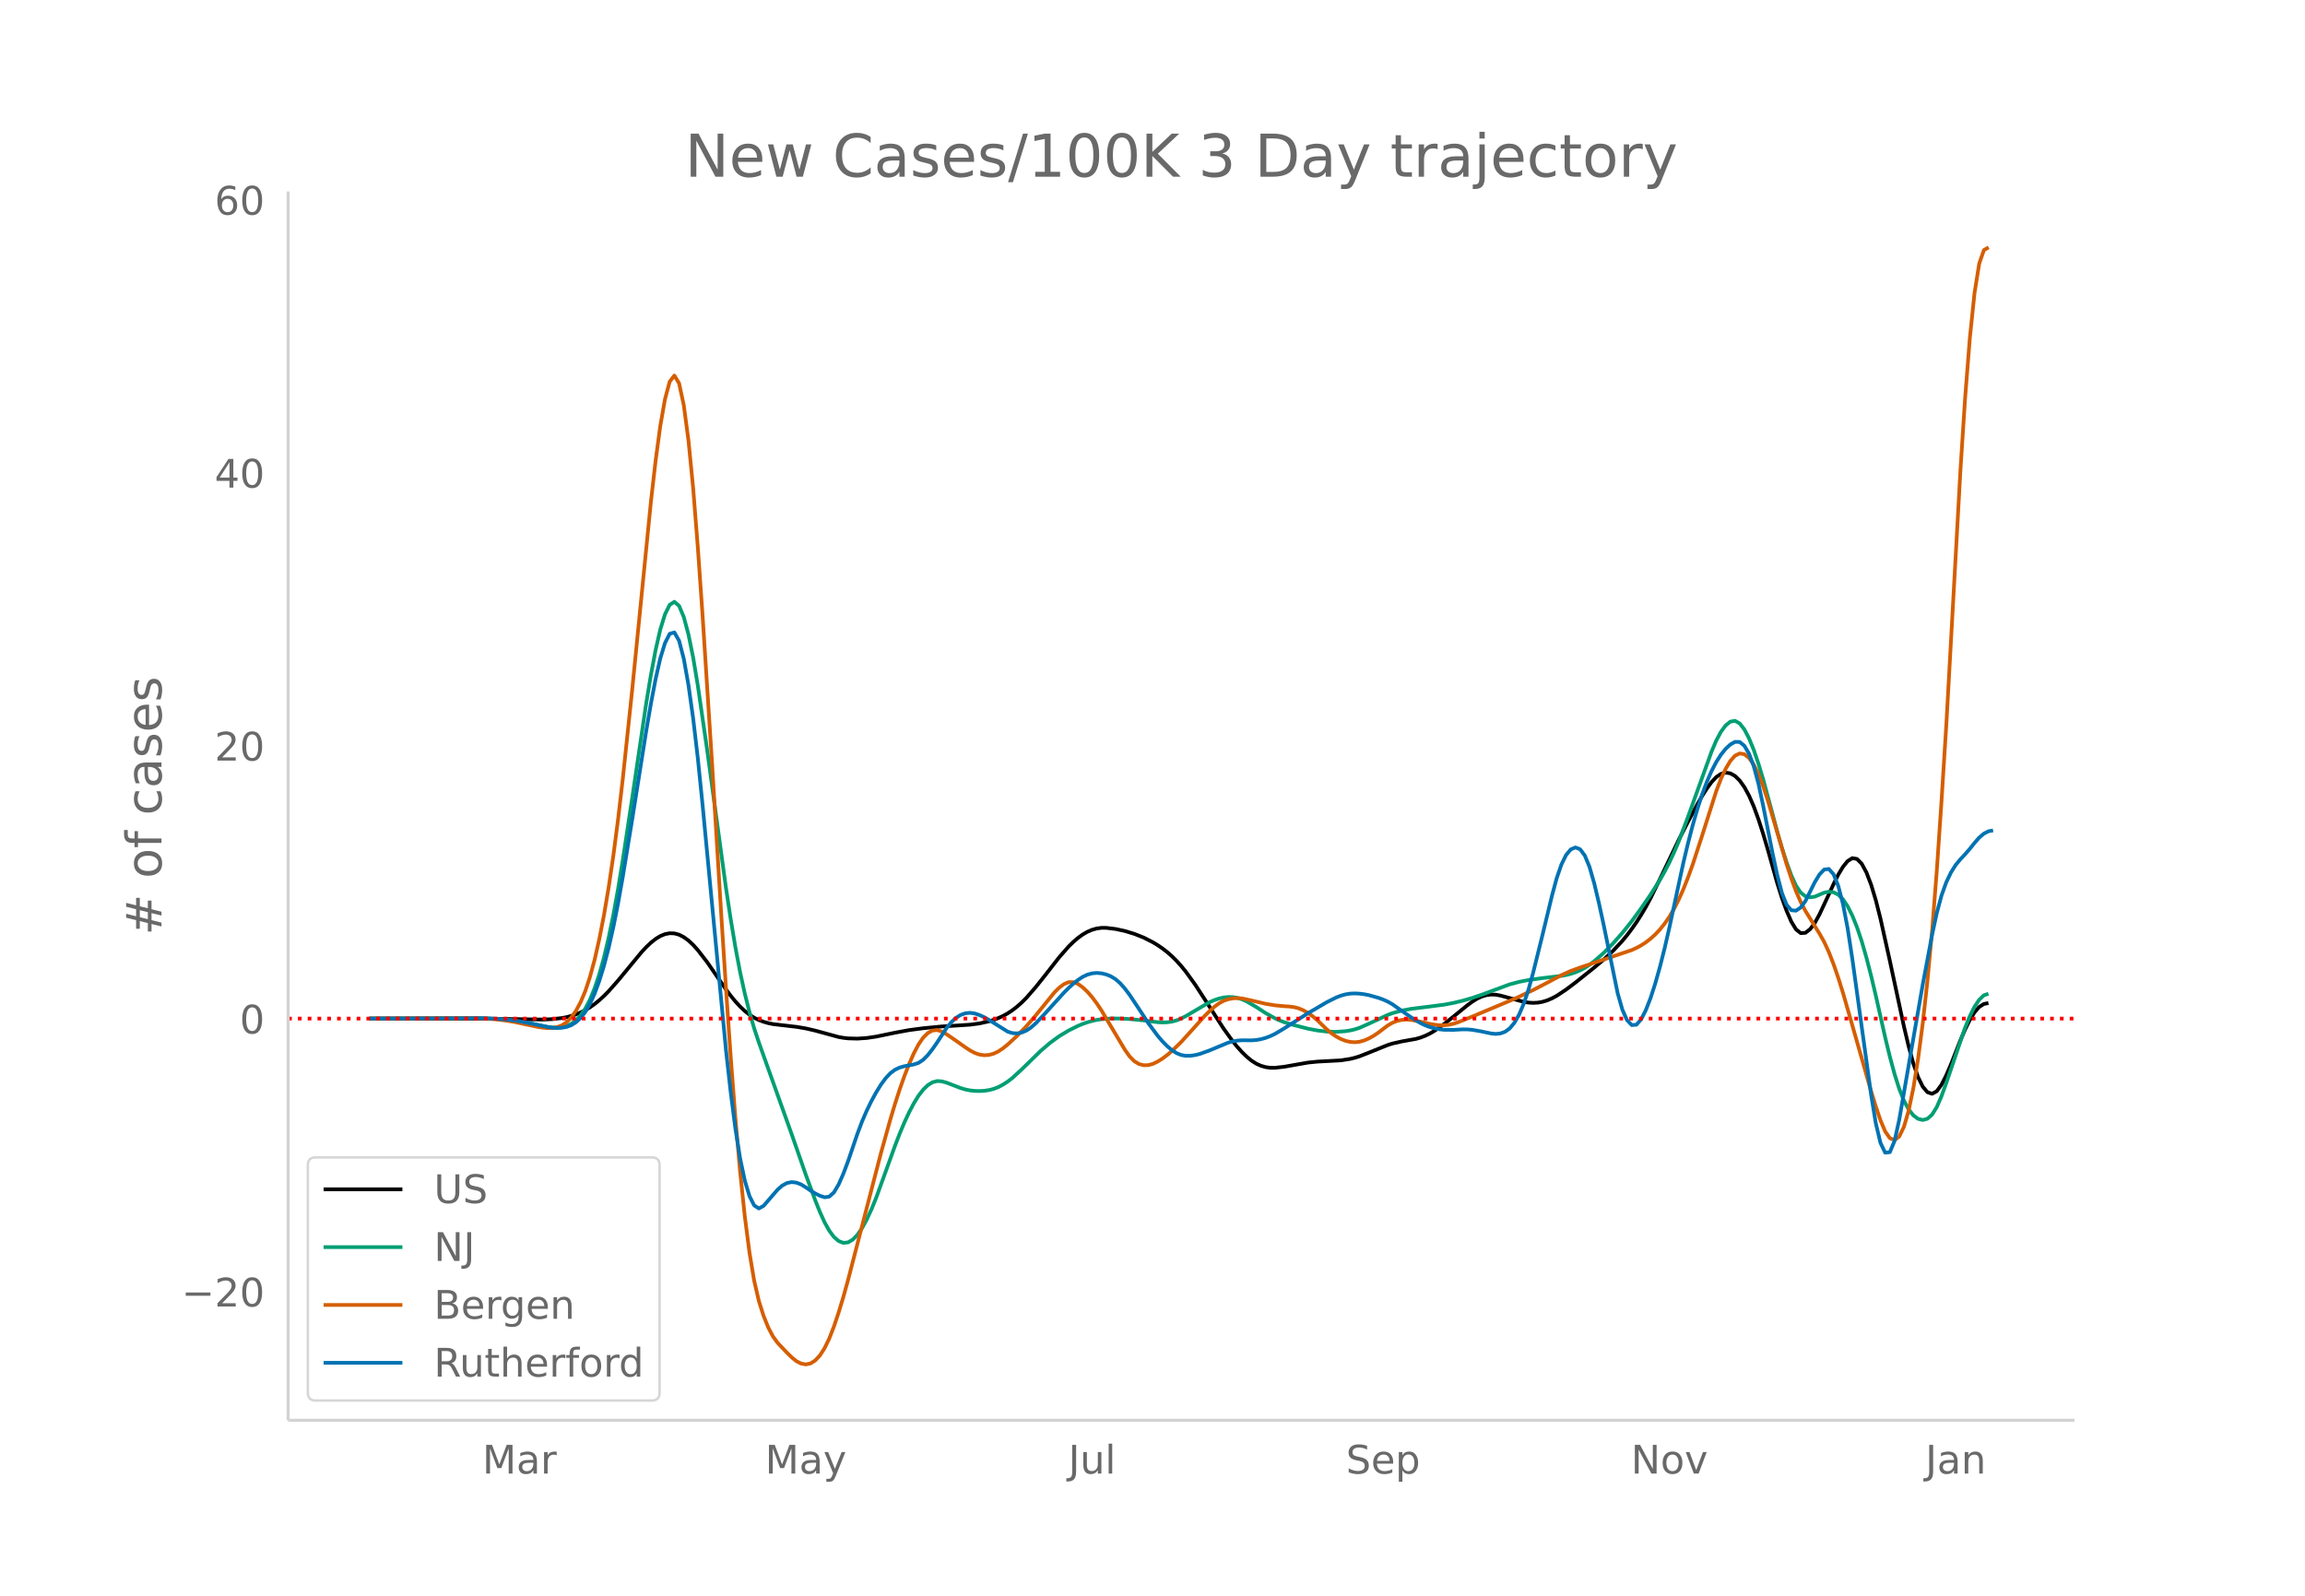 <svg height="864" viewBox="0 0 936 648" width="1248" xmlns="http://www.w3.org/2000/svg" xmlns:xlink="http://www.w3.org/1999/xlink"><defs><style>*{stroke-linecap:butt;stroke-linejoin:round}</style></defs><g id="figure_1"><path d="M0 648h936V0H0z" fill="#fff" id="patch_1"/><g id="axes_1"><path d="M117 576.72h725.4V77.76H117z" fill="none" id="patch_2"/><path clip-path="url(#p53d13ab890)" d="M149.973 413.604l51.46.102 19.06.302 3.811-.173 3.812-.434 1.906-.359 1.906-.492 1.906-.63 1.906-.775 1.906-.947 1.906-1.144 1.906-1.347 1.906-1.546 1.906-1.74 1.906-1.929 3.811-4.316 9.53-11.552 1.906-2.048 1.906-1.794 1.906-1.51 1.906-1.172 1.906-.776 1.906-.366 1.906.067 1.906.525 1.906.977 1.906 1.393 1.905 1.77 1.906 2.12 3.812 4.933 3.812 5.535 3.812 5.529 1.906 2.533 1.906 2.323 1.906 2.065 1.906 1.797 1.906 1.516 1.906 1.22 1.906.936 1.906.711 1.905.548 1.906.395 3.812.45 5.718.662 3.812.647 3.812.88 9.53 2.6 1.905.337 1.906.22 3.812.105 3.812-.265 3.812-.561 7.624-1.576 5.718-1.056 5.717-.754 7.624-.727 5.718-.351 5.718-.374 3.812-.508 3.812-.843 1.905-.58 1.906-.72 1.906-.872 1.906-1.05 1.906-1.258 1.906-1.472 1.906-1.688 1.906-1.907 3.812-4.377 3.812-4.78 5.718-7.337 3.811-4.337 1.906-1.868 1.906-1.64 1.906-1.382 1.906-1.1 1.906-.814 1.906-.533 1.906-.257 1.906.001 3.812.464 3.812.822 3.812 1.16 3.811 1.51 3.812 1.939 1.906 1.159 1.906 1.31 1.906 1.472 1.906 1.665 1.906 1.891 1.906 2.123 1.906 2.35 3.812 5.28 3.812 5.868 7.623 11.832 3.812 5.29 1.906 2.331 1.906 2.096 1.906 1.85 1.906 1.554 1.906 1.206 1.906.854 1.906.54 1.906.259 1.906.002 3.812-.44 9.53-1.678 3.811-.384 9.53-.51 3.812-.596 1.906-.464 1.906-.594 3.812-1.498 7.623-3.08 1.906-.597 3.812-.864 5.718-1.019 1.906-.547 1.906-.737 1.906-.926 1.906-1.115 3.812-2.707 3.811-3.022 5.718-4.656 1.906-1.396 1.906-1.193 1.906-.892 1.906-.572 1.906-.255 1.906.06 1.906.348 9.53 2.573 1.905.292 1.906.112 1.906-.099 1.906-.344 1.906-.591 1.906-.815 1.906-1.014 3.812-2.53 3.812-2.871 7.624-6.08 3.811-3.215 3.812-3.542 3.812-4.1 1.906-2.31 1.906-2.515 1.906-2.73 1.906-2.974 1.906-3.25 1.906-3.532 3.812-7.745 7.623-15.913 3.812-7.457 3.812-7.117 1.906-3.305 1.906-2.987 1.906-2.611 1.906-2.047 1.906-1.296 1.906-.508 1.906.282 1.906 1.073 1.906 1.87 1.906 2.671 1.905 3.507 1.906 4.373 1.906 5.215 1.906 5.906 1.906 6.445 3.812 13.55 1.906 6.026 1.906 5.236 1.906 4.373 1.906 3.132 1.906 1.513 1.906-.123 1.906-1.475 1.906-2.54 1.906-3.47 3.811-8.163 1.906-4.154 1.906-3.823 1.906-3.159 1.906-2.354 1.906-1.188 1.906.34 1.906 1.944 1.906 3.52 1.906 4.975 1.906 6.308 1.906 7.535 3.812 17.147 5.717 26.64 1.906 8.019 1.906 6.982 1.906 5.479 1.906 3.883 1.906 2.278 1.906.634 1.906-1.049 1.906-2.644 1.906-3.762 1.906-4.402 3.812-9.72 1.906-4.43 1.906-3.867 1.906-3.126 1.905-2.204 1.906-1.246 1.906-.384h0" fill="none" stroke="#000" stroke-linecap="round" stroke-width="1.5" id="line2d_1"/><path clip-path="url(#p53d13ab890)" d="M149.973 413.613l30.495-.099 13.341-.054 5.718.143 5.718.41 3.812.467 3.812.642 9.53 1.881 1.905.225 1.906.072 1.906-.12 1.906-.458 1.906-.938 1.906-1.448 1.906-1.996 1.906-2.73 1.906-3.65 1.906-4.628 1.906-5.7 1.906-6.868 1.906-8.058 1.906-9.266 1.905-10.489 1.906-11.635 3.812-25.1 5.718-38.704 1.906-11.466 1.906-10.113 1.906-8.344 1.906-6.157 1.906-3.833 1.906-1.231 1.906 1.647 1.906 4.522 1.906 7.1 1.905 9.383 1.906 11.463 3.812 26.288 7.624 55.93 1.906 12.546 1.906 11.423 1.906 10.07 1.906 8.712 1.906 7.55 1.906 6.583 1.906 5.738 13.341 37.297 5.718 16.403 3.812 10.33 1.906 4.768 1.906 4.22 1.906 3.415 1.906 2.55 1.906 1.656 1.905.733 1.906-.196 1.906-1.111 1.906-1.962 1.906-2.746 1.906-3.495 1.906-4.14 1.906-4.678 3.812-10.508 3.812-10.537 1.906-4.948 1.906-4.537 1.906-4.098 1.906-3.64 1.905-3.104 1.906-2.484 1.906-1.844 1.906-1.184 1.906-.502 1.906.135 1.906.532 3.812 1.458 1.906.73 1.906.568 1.906.381 1.906.21 1.906.05 1.906-.106 1.906-.271 1.905-.48 1.906-.733 1.906-.991 1.906-1.236 1.906-1.465 3.812-3.492 7.624-7.45 3.812-3.267 3.812-2.794 3.811-2.288 3.812-1.888 1.906-.79 1.906-.668 1.906-.545 1.906-.423 1.906-.301 3.812-.278 3.812.003 3.812.22 5.717.562 5.718.727 1.906.088 1.906-.062 1.906-.26 1.906-.507 1.906-.762 1.906-.998 9.53-5.589 1.906-.838 1.906-.656 1.905-.439 1.906-.21 1.906.045 1.906.323 1.906.607 1.906.875 3.812 2.231 3.812 2.47 3.812 2.122 1.906.869 1.906.73 3.812 1.13 5.717 1.46 3.812.728 3.812.452 3.812.112 3.812-.276 1.906-.3 1.906-.444 1.906-.624 3.812-1.682 7.623-3.546 1.906-.712 3.812-1.058 3.812-.704 7.624-.947 5.718-.749 3.811-.706 3.812-.915 3.812-1.105 3.812-1.296 11.436-4.225 3.812-1.014 3.811-.751 5.718-.78 7.624-.901 1.906-.336 1.906-.475 1.906-.629 1.906-.81 1.906-1.017 1.906-1.23 1.906-1.436 3.811-3.356 3.812-3.872 3.812-4.296 3.812-4.754 3.812-5.226 3.812-5.538 3.812-5.97 1.906-3.372 1.906-3.693 1.905-4.068 1.906-4.492 3.812-10.075 9.53-26.404 1.906-4.487 1.906-3.567 1.906-2.575 1.906-1.548 1.906-.335 1.906 1.06 1.906 2.454 1.905 3.658 1.906 4.67 1.906 5.603 1.906 6.33 3.812 14.082 1.906 7.146 1.906 6.59 1.906 5.939 1.906 5.224 1.906 4.185 1.906 2.824 1.906 1.465 1.906.436 1.906-.261 3.812-1.626 1.905-.375 1.906.213 1.906.967 1.906 1.886 1.906 2.837 1.906 3.789 1.906 4.74 1.906 5.69 1.906 6.612 1.906 7.393 1.906 8.035 3.812 17.001 1.906 7.836 1.906 7.046 1.906 6.03 1.905 4.784 1.906 3.524 1.906 2.403 1.906 1.425 1.906.474 1.906-.515 1.906-1.697 1.906-3.073 1.906-4.393 1.906-5.245 7.624-22.442 1.906-4.648 1.906-3.861 1.905-2.88 1.906-1.86 1.906-.673h0" fill="none" stroke="#009e73" stroke-linecap="round" stroke-width="1.5" id="line2d_2"/><path clip-path="url(#p53d13ab890)" d="M149.973 413.612l28.589-.111 13.341-.036 5.718.188 3.812.284 3.812.452 3.812.63 5.718 1.215 3.811.806 1.906.28 1.906.157 1.906-.05 1.906-.342 1.906-.686 1.906-1.219 1.906-1.94 1.906-2.702 1.906-3.503 1.906-4.518 1.906-5.745 1.906-7.03 1.906-8.382 1.906-9.808 1.906-11.276 1.906-12.893 1.905-14.658 1.906-16.366 3.812-36.087 7.624-76.568 1.906-16.63 1.906-14.17 1.906-10.825 1.906-7.116 1.906-2.458 1.906 3.145 1.906 8.875 1.906 14.3 1.905 19.415 1.906 24.163 1.906 27.368 3.812 59.417 3.812 62.684 1.906 29.61 1.906 27.607 1.906 24.946 1.906 21.63 1.906 18.19 1.906 14.784 1.906 11.415 1.906 8.242 1.906 6.013 1.905 4.729 1.906 3.633 1.906 2.627 3.812 4.011 1.906 1.869 1.906 1.545 1.906.976 1.906.341 1.906-.383 1.906-1.195 1.906-2.038 1.906-2.95 1.906-3.934 1.906-4.895 1.906-5.678 1.905-6.286 1.906-6.857 13.342-51.486 3.812-13.668 1.906-6.338 1.906-5.914 1.906-5.405 1.906-4.881 1.906-4.328 1.905-3.627 1.906-2.78 1.906-1.905 1.906-1.039 1.906-.183 1.906.608 1.906 1.09 3.812 2.614 3.812 2.712 1.906 1.245 1.906 1.022 1.906.662 1.906.275 1.906-.113 1.905-.503 1.906-.896 1.906-1.268 1.906-1.532 3.812-3.5 3.812-3.97 3.812-4.365 3.812-4.706 3.812-4.694 1.906-1.882 1.906-1.428 1.905-.809 1.906-.028 1.906.75 1.906 1.36 1.906 1.795 1.906 2.19 1.906 2.543 1.906 2.859 3.812 6.405 5.718 9.59 1.906 2.687 1.906 1.94 1.906 1.155 1.905.49 1.906-.048 1.906-.541 1.906-.922 1.906-1.19 1.906-1.427 1.906-1.624 3.812-3.706 3.812-4.2 5.718-6.353 1.906-1.904 1.906-1.716 1.906-1.434 1.905-1.058 1.906-.676 1.906-.357 1.906-.103 1.906.139 3.812.832 5.718 1.347 3.812.619 3.812.356 1.906.118 1.906.234 1.905.496 1.906.787 1.906 1.072 1.906 1.349 1.906 1.626 3.812 3.7 1.906 1.6 1.906 1.306 1.906 1.018 1.906.735 1.906.448 1.906.137 1.906-.2 1.906-.53 1.906-.82 1.905-1.06 1.906-1.292 3.812-2.889 1.906-1.107 1.906-.755 1.906-.432 1.906-.134 1.906.139 3.812.732 3.812.904 1.906.329 1.906.195 1.906.021 1.905-.191 1.906-.412 1.906-.615 5.718-2.29 17.154-7.21 7.623-3.59 5.718-2.984 5.718-3.025 3.812-1.733 3.812-1.39 20.965-7.096 1.906-.863 1.906-1.024 1.906-1.244 1.906-1.475 1.906-1.717 1.906-2.017 1.906-2.373 1.906-2.757 1.905-3.216 1.906-3.752 1.906-4.297 1.906-4.802 1.906-5.272 3.812-11.69 5.718-18.026 1.906-4.97 1.906-4.095 1.906-3.193 1.906-2.133 1.906-.92 1.906.318 1.905 1.533 1.906 2.722 1.906 3.88 1.906 4.891 1.906 5.762 7.624 25.908 1.906 5.765 1.906 5.172 1.906 4.376 1.906 3.603 3.812 6.18 1.906 3.039 1.906 3.404 1.905 4.13 1.906 4.898 1.906 5.541 1.906 6.058 3.812 13.252 7.624 26.76 1.906 6.16 1.906 5.646 1.906 4.503 1.906 2.727 1.906.77 1.906-1.46 1.905-3.963 1.906-6.53 1.906-9.14 1.906-11.794 1.906-14.456 1.906-17.226 1.906-20.53 1.906-24.37 1.906-28.182L790.368 294l5.718-103.114 1.906-29.427 1.906-24.152 1.906-18.327 1.905-11.954 1.906-5.472 1.906-1.115h0" fill="none" stroke="#d55e00" stroke-linecap="round" stroke-width="1.5" id="line2d_3"/><path clip-path="url(#p53d13ab890)" d="M149.973 413.614l30.495-.097 15.247-.046 5.718.197 5.718.49 3.812.544 5.718 1.112 5.717 1.223 1.906.289 1.906.106 1.906-.093 1.906-.32 1.906-.686 1.906-1.186 1.906-1.745 1.906-2.447 1.906-3.29 1.906-4.181 1.906-5.152 1.906-6.205 1.906-7.284 1.906-8.418 1.905-9.603 1.906-10.722 3.812-23.229 5.718-36.094 1.906-11.047 1.906-10.015 1.906-8.4 1.906-6.202 1.906-3.741 1.906-.552 1.906 3.366 1.906 7.316 1.906 10.707 1.905 13.538 1.906 16.257 1.906 18.76 9.53 99.811 1.906 16.994 1.906 14.79 1.906 11.967 1.906 9.057 1.906 6.324 1.906 3.768 1.906 1.246 1.906-1.052 5.717-6.602 1.906-1.662 1.906-1.028 1.906-.365 1.906.222 1.906.732 1.906 1.17 1.906 1.312 1.906 1.16 1.906.947 1.906.623 1.906-.268 1.906-1.726 1.906-3.219 1.905-4.329 1.906-5.055 3.812-11.19 1.906-5.045 1.906-4.41 1.906-3.891 1.906-3.486 1.906-3.088 1.906-2.602 1.906-2.03 1.906-1.443 1.906-.893 1.906-.539 3.812-.712 1.905-.622 1.906-1.256 1.906-1.925 1.906-2.424 1.906-2.755 3.812-5.823 1.906-2.342 1.906-1.767 1.906-1.202 1.906-.675 1.906-.187 1.906.27 1.906.624 1.906.87 1.906 1.08 7.623 4.777 1.906.61 1.906.135 1.906-.337 1.906-.804 1.906-1.263 1.906-1.69 3.812-4.023 7.624-8.412 1.905-1.911 1.906-1.734 1.906-1.53 1.906-1.253 1.906-.9 1.906-.534 1.906-.173 1.906.156 1.906.454 1.906.763 1.906 1.167 1.906 1.668 1.906 2.161 1.906 2.53 3.812 5.73 3.811 5.81 3.812 5.12 1.906 2.227 1.906 1.933 1.906 1.617 1.906 1.229 1.906.77 1.906.321 1.906-.028 1.906-.274 1.906-.486 3.812-1.367 7.623-3.182 1.906-.512 1.906-.332 1.906-.138 3.812.047 1.906-.142 1.906-.34 1.906-.533 1.906-.722 1.906-.909 3.812-2.274 9.53-6.086 7.623-4.477 3.812-1.913 1.906-.749 1.906-.532 1.906-.305 1.906-.085 1.906.097 1.906.242 1.906.376 3.811 1.072 1.906.687 1.906.851 1.906 1.08 3.812 2.682 3.812 2.652 3.812 2.327 1.906.907 1.906.709 1.906.526 1.906.361 1.906.204 3.811.039 3.812-.213 1.906.023 1.906.161 3.812.666 3.812.81 1.906.197 1.906-.194 1.906-.67 1.906-1.375 1.906-2.308 1.906-3.313 1.905-4.448 1.906-5.712 1.906-6.904 3.812-15.407 3.812-15.774 1.906-7.079 1.906-5.55 1.906-3.887 1.906-2.305 1.906-.802 1.906.739 1.906 2.546 1.906 4.623 1.906 6.625 1.905 8 1.906 8.747 5.718 27.932 1.906 6.662 1.906 4.264 1.906 1.995 1.906-.145 1.906-2.17 1.906-3.745 1.906-4.871 1.906-5.883 1.906-6.773 1.906-7.545 1.906-8.291 5.717-26.508 1.906-7.98 1.906-7.32 1.906-6.586 1.906-5.837 1.906-5.1 1.906-4.372 1.906-3.657 1.906-2.992 1.906-2.375 1.906-1.77 1.906-1.081 1.906.032 1.906 1.566 1.905 3.223 1.906 5.061 1.906 7.084 1.906 8.935 3.812 19.258 1.906 8.885 1.906 7.312 1.906 4.795 1.906 2.203 1.906.182 1.906-1.27 1.906-2.605 3.812-7.671 1.906-3.127 1.906-2.01 1.905-.25 1.906 2.15 1.906 4.69 1.906 7.286 1.906 9.937 1.906 12.378 7.624 55.168 1.906 11.619 1.906 7.987 1.906 3.988 1.906-.196 1.906-4.565 1.906-8.603 3.811-21.988 5.718-32.84 3.812-20.268 1.906-8.819 1.906-7.097 1.906-5.335 1.906-3.99 1.906-3.063 1.906-2.314 1.906-2.024 1.906-2.193 1.906-2.38 1.905-2.196 1.906-1.636 1.906-1.003 1.906-.344h0" fill="none" stroke="#0072b2" stroke-linecap="round" stroke-width="1.5" id="line2d_4"/><path clip-path="url(#p53d13ab890)" d="M117 413.605h725.4" fill="none" stroke="red" stroke-dasharray="1.5,2.475" stroke-width="1.5" id="line2d_5"/><path d="M117 576.72V77.76" fill="none" stroke="#d3d3d3" stroke-linecap="square" stroke-width="1.25" id="patch_3"/><path d="M117 576.72h725.4" fill="none" stroke="#d3d3d3" stroke-linecap="square" stroke-width="1.25" id="patch_4"/><g id="matplotlib.axis_1"><g id="xtick_1"><g transform="matrix(.16 0 0 -.16 195.869 598.378)" fill="#696969" id="text_1"><defs><path d="M9.813 72.906h14.703l18.593-49.61 18.703 49.61h14.704V0H66.89v64.016l-18.797-50h-9.907l-18.796 50V0H9.813z" id="DejaVuSans-77"/><path d="M34.281 27.484q-10.89 0-15.093-2.484-4.204-2.484-4.204-8.5 0-4.781 3.157-7.594 3.156-2.797 8.562-2.797 7.485 0 12 5.297 4.516 5.297 4.516 14.078v2zm17.922 3.72V0H43.22v8.297Q40.14 3.328 35.547.953q-4.594-2.375-11.234-2.375-8.391 0-13.36 4.719Q6 8.016 6 15.922q0 9.219 6.172 13.906 6.187 4.688 18.437 4.688h12.61v.89q0 6.203-4.078 9.594-4.078 3.39-11.453 3.39-4.688 0-9.141-1.124-4.438-1.125-8.531-3.375v8.312q4.921 1.906 9.562 2.844 4.64.953 9.031.953 11.875 0 17.735-6.156 5.86-6.14 5.86-18.64z" id="DejaVuSans-97"/><path d="M41.11 46.297q-1.516.875-3.297 1.281Q36.03 48 33.89 48q-7.625 0-11.703-4.953-4.079-4.953-4.079-14.234V0H9.08v54.688h9.03v-8.5q2.844 4.984 7.375 7.39Q30.031 56 36.531 56q.922 0 2.047-.125 1.125-.11 2.484-.36z" id="DejaVuSans-114"/></defs><use xlink:href="#DejaVuSans-77"/><use x="86.279" xlink:href="#DejaVuSans-97"/><use x="147.559" xlink:href="#DejaVuSans-114"/></g></g><g id="xtick_2"><g transform="matrix(.16 0 0 -.16 310.685 598.378)" fill="#696969" id="text_2"><defs><path d="M32.172-5.078q-3.797-9.766-7.422-12.735-3.61-2.984-9.656-2.984H7.906v7.516h5.282q3.703 0 5.75 1.765Q21-9.766 23.483-3.219l1.61 4.094-22.11 53.813H12.5l17.094-42.766 17.093 42.766h9.516z" id="DejaVuSans-121"/></defs><use xlink:href="#DejaVuSans-77"/><use x="86.279" xlink:href="#DejaVuSans-97"/><use x="147.559" xlink:href="#DejaVuSans-121"/></g></g><g id="xtick_3"><g transform="matrix(.16 0 0 -.16 433.835 598.378)" fill="#696969" id="text_3"><defs><path d="M9.813 72.906h9.859V5.078q0-13.187-5-19.14-5-5.954-16.094-5.954h-3.75v8.297h3.078q6.531 0 9.219 3.672Q9.813-4.39 9.813 5.078z" id="DejaVuSans-74"/><path d="M8.5 21.578v33.11h8.984V21.922q0-7.766 3.016-11.656 3.031-3.875 9.094-3.875 7.265 0 11.484 4.64 4.234 4.64 4.234 12.656v31h8.985V0h-8.984v8.406Q42.047 3.422 37.718 1q-4.313-2.422-10.032-2.422-9.421 0-14.312 5.86Q8.5 10.296 8.5 21.578zM31.11 56z" id="DejaVuSans-117"/><path d="M9.422 75.984h8.984V0H9.422z" id="DejaVuSans-108"/></defs><use xlink:href="#DejaVuSans-74"/><use x="29.492" xlink:href="#DejaVuSans-117"/><use x="92.871" xlink:href="#DejaVuSans-108"/></g></g><g id="xtick_4"><g transform="matrix(.16 0 0 -.16 546.575 598.378)" fill="#696969" id="text_4"><defs><path d="M53.516 70.516V60.89q-5.61 2.687-10.594 4-4.984 1.328-9.625 1.328-8.047 0-12.422-3.125t-4.375-8.89q0-4.845 2.906-7.313 2.907-2.453 11.016-3.97l5.953-1.218q11.031-2.11 16.281-7.406 5.25-5.297 5.25-14.172 0-10.61-7.11-16.078-7.093-5.469-20.812-5.469-5.172 0-11.015 1.172Q13.14.922 6.89 3.219v10.156q6-3.36 11.765-5.078 5.766-1.703 11.328-1.703 8.438 0 13.032 3.312 4.593 3.328 4.593 9.485 0 5.359-3.297 8.39-3.296 3.032-10.812 4.547L27.484 33.5q-11.03 2.188-15.968 6.875-4.922 4.688-4.922 13.047 0 9.672 6.812 15.234 6.813 5.563 18.766 5.563 5.14 0 10.453-.938 5.328-.922 10.89-2.765z" id="DejaVuSans-83"/><path d="M56.203 29.594v-4.39H14.891q.593-9.282 5.593-14.142 5-4.859 13.938-4.859 5.172 0 10.031 1.266 4.86 1.265 9.656 3.812v-8.5Q49.266.734 44.187-.344 39.11-1.422 33.892-1.422q-13.094 0-20.735 7.61-7.64 7.625-7.64 20.625 0 13.421 7.25 21.296Q20.016 56 32.328 56q11.031 0 17.453-7.11 6.422-7.093 6.422-19.296zm-8.984 2.64q-.094 7.36-4.125 11.75-4.032 4.407-10.672 4.407-7.516 0-12.031-4.25-4.516-4.25-5.203-11.97z" id="DejaVuSans-101"/><path d="M18.11 8.203v-29H9.077v75.484h9.031v-8.296q2.844 4.875 7.157 7.234Q29.594 56 35.594 56q9.968 0 16.187-7.906 6.235-7.907 6.235-20.797T51.78 6.484q-6.218-7.906-16.187-7.906-6 0-10.328 2.375-4.313 2.375-7.157 7.25zm30.578 19.094q0 9.906-4.079 15.547-4.078 5.64-11.203 5.64-7.14 0-11.218-5.64-4.079-5.64-4.079-15.547 0-9.906 4.078-15.547 4.079-5.64 11.22-5.64 7.124 0 11.202 5.64t4.078 15.547z" id="DejaVuSans-112"/></defs><use xlink:href="#DejaVuSans-83"/><use x="63.477" xlink:href="#DejaVuSans-101"/><use x="125" xlink:href="#DejaVuSans-112"/></g></g><g id="xtick_5"><g transform="matrix(.16 0 0 -.16 662.303 598.378)" fill="#696969" id="text_5"><defs><path d="M9.813 72.906h13.28l32.329-60.984v60.984h9.562V0h-13.28L19.39 60.984V0H9.813z" id="DejaVuSans-78"/><path d="M30.61 48.39q-7.22 0-11.422-5.64-4.204-5.64-4.204-15.453 0-9.813 4.172-15.453 4.188-5.64 11.453-5.64 7.188 0 11.375 5.655 4.203 5.672 4.203 15.438 0 9.719-4.203 15.406-4.187 5.688-11.375 5.688zm0 7.61q11.718 0 18.406-7.625 6.703-7.61 6.703-21.078 0-13.422-6.703-21.078-6.688-7.64-18.407-7.64-11.765 0-18.437 7.64-6.656 7.656-6.656 21.078 0 13.469 6.656 21.078Q18.844 56 30.609 56z" id="DejaVuSans-111"/><path d="M2.984 54.688H12.5L29.594 8.797l17.093 45.89h9.516L35.687 0H23.485z" id="DejaVuSans-118"/></defs><use xlink:href="#DejaVuSans-78"/><use x="74.805" xlink:href="#DejaVuSans-111"/><use x="135.986" xlink:href="#DejaVuSans-118"/></g></g><g id="xtick_6"><g transform="matrix(.16 0 0 -.16 781.847 598.378)" fill="#696969" id="text_6"><defs><path d="M54.89 33.016V0h-8.984v32.719q0 7.765-3.031 11.61-3.031 3.858-9.078 3.858-7.281 0-11.484-4.64-4.204-4.625-4.204-12.64V0H9.08v54.688h9.03v-8.5q3.235 4.937 7.594 7.374Q30.078 56 35.797 56q9.422 0 14.25-5.828 4.844-5.828 4.844-17.156z" id="DejaVuSans-110"/></defs><use xlink:href="#DejaVuSans-74"/><use x="29.492" xlink:href="#DejaVuSans-97"/><use x="90.771" xlink:href="#DejaVuSans-110"/></g></g></g><g id="matplotlib.axis_2"><g id="ytick_1"><g transform="matrix(.16 0 0 -.16 73.733 530.52)" fill="#696969" id="text_7"><defs><path d="M10.594 35.5h62.593v-8.297H10.594z" id="DejaVuSans-8722"/><path d="M19.188 8.297h34.421V0H7.33v8.297q5.609 5.812 15.296 15.594 9.703 9.797 12.188 12.64 4.734 5.313 6.609 9 1.89 3.688 1.89 7.25 0 5.813-4.078 9.469-4.078 3.672-10.625 3.672-4.64 0-9.797-1.61-5.14-1.609-11-4.89v9.969Q13.767 71.78 18.938 73q5.188 1.219 9.485 1.219 11.328 0 18.062-5.672 6.735-5.656 6.735-15.125 0-4.5-1.688-8.531-1.672-4.016-6.125-9.485-1.218-1.422-7.765-8.187-6.532-6.766-18.453-18.922z" id="DejaVuSans-50"/><path d="M31.781 66.406q-7.61 0-11.453-7.5Q16.5 51.422 16.5 36.375q0-14.984 3.828-22.484 3.844-7.5 11.453-7.5 7.672 0 11.5 7.5 3.844 7.5 3.844 22.484 0 15.047-3.844 22.531-3.828 7.5-11.5 7.5zm0 7.813q12.266 0 18.735-9.703 6.468-9.688 6.468-28.141 0-18.406-6.468-28.11-6.47-9.687-18.735-9.687-12.25 0-18.718 9.688-6.47 9.703-6.47 28.109 0 18.453 6.47 28.14Q19.53 74.22 31.78 74.22z" id="DejaVuSans-48"/></defs><use xlink:href="#DejaVuSans-8722"/><use x="83.789" xlink:href="#DejaVuSans-50"/><use x="147.412" xlink:href="#DejaVuSans-48"/></g></g><g id="ytick_2"><use xlink:href="#DejaVuSans-48" transform="matrix(.16 0 0 -.16 97.32 419.684)" fill="#696969" id="text_8"/></g><g id="ytick_3"><g transform="matrix(.16 0 0 -.16 87.14 308.847)" fill="#696969" id="text_9"><use xlink:href="#DejaVuSans-50"/><use x="63.623" xlink:href="#DejaVuSans-48"/></g></g><g id="ytick_4"><g transform="matrix(.16 0 0 -.16 87.14 198.01)" fill="#696969" id="text_10"><defs><path d="M37.797 64.313L12.89 25.39h24.906zm-2.594 8.593H47.61V25.391h10.407v-8.203H47.609V0h-9.812v17.188H4.89v9.515z" id="DejaVuSans-52"/></defs><use xlink:href="#DejaVuSans-52"/><use x="63.623" xlink:href="#DejaVuSans-48"/></g></g><g id="ytick_5"><g transform="matrix(.16 0 0 -.16 87.14 87.174)" fill="#696969" id="text_11"><defs><path d="M33.016 40.375q-6.641 0-10.532-4.547-3.875-4.531-3.875-12.437 0-7.86 3.875-12.438 3.891-4.562 10.532-4.562 6.64 0 10.515 4.562 3.875 4.578 3.875 12.438 0 7.906-3.875 12.437-3.875 4.547-10.515 4.547zm19.578 30.922v-8.984q-3.719 1.75-7.5 2.671-3.782.938-7.5.938-9.766 0-14.922-6.594-5.14-6.594-5.875-19.922 2.875 4.25 7.219 6.516 4.359 2.266 9.578 2.266 10.984 0 17.36-6.672 6.374-6.657 6.374-18.125 0-11.235-6.64-18.032-6.641-6.78-17.672-6.78-12.657 0-19.344 9.687-6.688 9.703-6.688 28.109 0 17.281 8.204 27.563 8.203 10.28 22.015 10.28 3.719 0 7.5-.734t7.89-2.187z" id="DejaVuSans-54"/></defs><use xlink:href="#DejaVuSans-54"/><use x="63.623" xlink:href="#DejaVuSans-48"/></g></g><g transform="matrix(0 -.2 -.2 0 65.573 379.813)" fill="#696969" id="text_12"><defs><path d="M51.125 44H36.922l-4.11-16.313h14.313zm-7.328 27.781l-5.078-20.265h14.265L58.11 71.78h7.813L60.89 51.516h15.234V44h-17.14l-4-16.313h15.53V20.22H53.079L48 0h-7.813l5.032 20.219H30.906L25.875 0h-7.86l5.079 20.219H7.719v7.468h17.187L29 44H13.281v7.516h17.625l4.985 20.265z" id="DejaVuSans-35"/><path d="M37.11 75.984V68.5h-8.594q-4.828 0-6.72-1.953-1.874-1.953-1.874-7.031v-4.828h14.797v-6.985H19.922V0H10.89v47.703H2.297v6.984h8.594V58.5q0 9.125 4.25 13.297 4.25 4.187 13.468 4.187z" id="DejaVuSans-102"/><path d="M48.781 52.594v-8.407q-3.812 2.11-7.64 3.157-3.828 1.047-7.735 1.047-8.75 0-13.593-5.547-4.829-5.532-4.829-15.547 0-10.016 4.829-15.563 4.843-5.53 13.593-5.53 3.907 0 7.735 1.046 3.828 1.047 7.64 3.156V2.094Q45.016.344 40.984-.531q-4.015-.89-8.562-.89-12.36 0-19.64 7.765-7.266 7.765-7.266 20.953 0 13.375 7.343 21.031Q20.22 56 33.016 56q4.14 0 8.093-.86 3.953-.843 7.672-2.546z" id="DejaVuSans-99"/><path d="M44.281 53.078v-8.5q-3.797 1.953-7.906 2.922-4.094.984-8.5.984-6.688 0-10.031-2.047-3.344-2.046-3.344-6.156 0-3.125 2.39-4.906 2.391-1.781 9.626-3.39l3.078-.688q9.562-2.047 13.593-5.781 4.032-3.735 4.032-10.422 0-7.625-6.032-12.078-6.03-4.438-16.578-4.438-4.39 0-9.156.86Q10.688.296 5.422 2v9.281q4.984-2.594 9.812-3.89 4.829-1.282 9.579-1.282 6.343 0 9.75 2.172 3.421 2.172 3.421 6.125 0 3.656-2.468 5.61-2.453 1.953-10.813 3.765l-3.125.735q-8.344 1.75-12.062 5.39-3.704 3.64-3.704 9.985 0 7.718 5.47 11.906Q16.75 56 26.811 56q4.97 0 9.36-.734 4.406-.72 8.11-2.188z" id="DejaVuSans-115"/></defs><use xlink:href="#DejaVuSans-35"/><use x="83.789" xlink:href="#DejaVuSans-32"/><use x="115.576" xlink:href="#DejaVuSans-111"/><use x="176.758" xlink:href="#DejaVuSans-102"/><use x="211.963" xlink:href="#DejaVuSans-32"/><use x="243.75" xlink:href="#DejaVuSans-99"/><use x="298.73" xlink:href="#DejaVuSans-97"/><use x="360.01" xlink:href="#DejaVuSans-115"/><use x="412.109" xlink:href="#DejaVuSans-101"/><use x="473.633" xlink:href="#DejaVuSans-115"/></g></g><g transform="matrix(.24 0 0 -.24 278.113 71.76)" fill="#696969" id="text_13"><defs><path d="M4.203 54.688h8.985l11.234-42.672 11.172 42.672h10.593l11.235-42.672 11.187 42.672h8.985L63.28 0H52.688L40.922 44.828 29.109 0H18.5z" id="DejaVuSans-119"/><path d="M64.406 67.281v-10.39q-4.984 4.64-10.625 6.922-5.64 2.296-11.984 2.296-12.5 0-19.14-7.64-6.641-7.64-6.641-22.094 0-14.406 6.64-22.047 6.64-7.64 19.14-7.64 6.345 0 11.985 2.296 5.64 2.297 10.625 6.938V5.609Q59.234 2.094 53.437.33q-5.78-1.75-12.218-1.75-16.563 0-26.094 10.124-9.516 10.14-9.516 27.672 0 17.578 9.516 27.703 9.531 10.14 26.094 10.14 6.531 0 12.312-1.734 5.797-1.734 10.875-5.203z" id="DejaVuSans-67"/><path d="M25.39 72.906h8.297L8.297-9.28H0z" id="DejaVuSans-47"/><path d="M12.406 8.297h16.11v55.625l-17.532-3.516v8.985l17.438 3.515h9.86V8.296H54.39V0H12.406z" id="DejaVuSans-49"/><path d="M9.813 72.906h9.859V42.094L52.39 72.906h12.703L28.906 38.922 67.672 0H54.688L19.672 35.11V0h-9.86z" id="DejaVuSans-75"/><path d="M40.578 39.313Q47.656 37.797 51.625 33q3.984-4.781 3.984-11.813 0-10.78-7.422-16.703-7.421-5.906-21.093-5.906-4.578 0-9.438.906-4.86.907-10.031 2.72v9.515q4.094-2.39 8.969-3.61 4.89-1.218 10.218-1.218 9.266 0 14.125 3.656 4.86 3.656 4.86 10.64 0 6.454-4.516 10.079-4.515 3.64-12.562 3.64h-8.5v8.11h8.89q7.266 0 11.125 2.906 3.86 2.906 3.86 8.375 0 5.61-3.985 8.61-3.968 3.015-11.39 3.015-4.063 0-8.703-.89-4.641-.876-10.203-2.72v8.782q5.624 1.562 10.53 2.344 4.907.78 9.25.78 11.235 0 17.766-5.109 6.547-5.093 6.547-13.78 0-6.063-3.468-10.235-3.47-4.172-9.86-5.782z" id="DejaVuSans-51"/><path d="M19.672 64.797V8.109h11.922q15.093 0 22.093 6.829 7 6.843 7 21.593 0 14.64-7 21.453-7 6.813-22.093 6.813zm-9.86 8.11h20.266q21.188 0 31.094-8.813 9.922-8.813 9.922-27.563 0-18.86-9.969-27.703Q51.172 0 30.078 0H9.813z" id="DejaVuSans-68"/><path d="M18.313 70.219V54.688h18.5v-6.985h-18.5V18.016q0-6.688 1.828-8.594 1.828-1.906 7.453-1.906h9.218V0h-9.218q-10.407 0-14.36 3.875-3.953 3.89-3.953 14.14v29.688H2.687v6.984h6.594V70.22z" id="DejaVuSans-116"/><path d="M9.422 54.688h8.984V-.984q0-10.438-3.984-15.125-3.969-4.688-12.813-4.688h-3.421v7.61H.594q5.125 0 6.968 2.374 1.86 2.36 1.86 9.829zm0 21.296h8.984v-11.39H9.422z" id="DejaVuSans-106"/></defs><use xlink:href="#DejaVuSans-78"/><use x="74.805" xlink:href="#DejaVuSans-101"/><use x="136.328" xlink:href="#DejaVuSans-119"/><use x="218.115" xlink:href="#DejaVuSans-32"/><use x="249.902" xlink:href="#DejaVuSans-67"/><use x="319.727" xlink:href="#DejaVuSans-97"/><use x="381.006" xlink:href="#DejaVuSans-115"/><use x="433.105" xlink:href="#DejaVuSans-101"/><use x="494.629" xlink:href="#DejaVuSans-115"/><use x="546.729" xlink:href="#DejaVuSans-47"/><use x="580.42" xlink:href="#DejaVuSans-49"/><use x="644.043" xlink:href="#DejaVuSans-48"/><use x="707.666" xlink:href="#DejaVuSans-48"/><use x="771.289" xlink:href="#DejaVuSans-75"/><use x="836.865" xlink:href="#DejaVuSans-32"/><use x="868.652" xlink:href="#DejaVuSans-51"/><use x="932.275" xlink:href="#DejaVuSans-32"/><use x="964.063" xlink:href="#DejaVuSans-68"/><use x="1041.064" xlink:href="#DejaVuSans-97"/><use x="1102.344" xlink:href="#DejaVuSans-121"/><use x="1161.523" xlink:href="#DejaVuSans-32"/><use x="1193.311" xlink:href="#DejaVuSans-116"/><use x="1232.52" xlink:href="#DejaVuSans-114"/><use x="1273.633" xlink:href="#DejaVuSans-97"/><use x="1334.912" xlink:href="#DejaVuSans-106"/><use x="1362.695" xlink:href="#DejaVuSans-101"/><use x="1424.219" xlink:href="#DejaVuSans-99"/><use x="1479.199" xlink:href="#DejaVuSans-116"/><use x="1518.408" xlink:href="#DejaVuSans-111"/><use x="1579.59" xlink:href="#DejaVuSans-114"/><use x="1620.703" xlink:href="#DejaVuSans-121"/></g><g id="legend_1"><path d="M128.2 568.72h136.45q3.2 0 3.2-3.2v-92.34q0-3.2-3.2-3.2H128.2q-3.2 0-3.2 3.2v92.34q0 3.2 3.2 3.2z" fill="none" opacity=".8" stroke="#ccc" id="patch_5"/><path d="M131.4 482.938h32" fill="none" stroke="#000" stroke-linecap="round" stroke-width="1.5" id="line2d_6"/><g transform="matrix(.16 0 0 -.16 176.2 488.538)" fill="#696969" id="text_14"><defs><path d="M8.688 72.906h9.921V28.61q0-11.718 4.235-16.875 4.25-5.14 13.781-5.14 9.469 0 13.719 5.14 4.25 5.157 4.25 16.875v44.297H64.5V27.391q0-14.25-7.063-21.532-7.046-7.28-20.812-7.28-13.828 0-20.89 7.28-7.047 7.282-7.047 21.532z" id="DejaVuSans-85"/></defs><use xlink:href="#DejaVuSans-85"/><use x="73.193" xlink:href="#DejaVuSans-83"/></g><path d="M131.4 506.423h32" fill="none" stroke="#009e73" stroke-linecap="round" stroke-width="1.5" id="line2d_8"/><g transform="matrix(.16 0 0 -.16 176.2 512.023)" fill="#696969" id="text_15"><use xlink:href="#DejaVuSans-78"/><use x="74.805" xlink:href="#DejaVuSans-74"/></g><path d="M131.4 529.908h32" fill="none" stroke="#d55e00" stroke-linecap="round" stroke-width="1.5" id="line2d_10"/><g transform="matrix(.16 0 0 -.16 176.2 535.508)" fill="#696969" id="text_16"><defs><path d="M19.672 34.813V8.108H35.5q7.953 0 11.781 3.297 3.844 3.297 3.844 10.078 0 6.844-3.844 10.078-3.828 3.25-11.781 3.25zm0 29.984V42.828h14.61q7.218 0 10.75 2.703 3.546 2.719 3.546 8.282 0 5.515-3.547 8.25-3.531 2.734-10.75 2.734zm-9.86 8.11h25.204q11.28 0 17.375-4.688Q58.5 63.53 58.5 54.89q0-6.703-3.125-10.657-3.125-3.953-9.188-4.922 7.282-1.562 11.313-6.53 4.031-4.954 4.031-12.376 0-9.765-6.64-15.093Q48.25 0 35.984 0H9.812z" id="DejaVuSans-66"/><path d="M45.406 27.984q0 9.766-4.031 15.125-4.016 5.375-11.297 5.375-7.219 0-11.25-5.375-4.031-5.359-4.031-15.125 0-9.718 4.031-15.093t11.25-5.375q7.281 0 11.297 5.375 4.031 5.375 4.031 15.093zm8.985-21.203q0-13.953-6.203-20.765Q42-20.797 29.203-20.797q-4.734 0-8.937.703-4.203.703-8.157 2.172v8.735q3.954-2.141 7.813-3.157 3.86-1.031 7.86-1.031 8.843 0 13.234 4.61 4.39 4.609 4.39 13.937v4.453q-2.781-4.844-7.125-7.234Q33.938 0 27.875 0 17.828 0 11.672 7.656q-6.156 7.672-6.156 20.328 0 12.688 6.156 20.344Q17.828 56 27.875 56q6.063 0 10.406-2.39 4.344-2.391 7.125-7.22v8.297h8.985z" id="DejaVuSans-103"/></defs><use xlink:href="#DejaVuSans-66"/><use x="68.604" xlink:href="#DejaVuSans-101"/><use x="130.127" xlink:href="#DejaVuSans-114"/><use x="169.49" xlink:href="#DejaVuSans-103"/><use x="232.967" xlink:href="#DejaVuSans-101"/><use x="294.49" xlink:href="#DejaVuSans-110"/></g><path d="M131.4 553.393h32" fill="none" stroke="#0072b2" stroke-linecap="round" stroke-width="1.5" id="line2d_12"/><g transform="matrix(.16 0 0 -.16 176.2 558.992)" fill="#696969" id="text_17"><defs><path d="M44.39 34.188q3.172-1.079 6.172-4.594 3-3.516 6.032-9.672L66.609 0H56l-9.313 18.703q-3.624 7.328-7.015 9.719-3.39 2.39-9.25 2.39h-10.75V0h-9.86v72.906h22.266q12.5 0 18.656-5.234 6.157-5.219 6.157-15.766 0-6.89-3.203-11.437-3.204-4.532-9.297-6.282zM19.673 64.797V38.922h12.406q7.125 0 10.766 3.297 3.64 3.297 3.64 9.687 0 6.39-3.64 9.64-3.64 3.25-10.766 3.25z" id="DejaVuSans-82"/><path d="M54.89 33.016V0h-8.984v32.719q0 7.765-3.031 11.61-3.031 3.858-9.078 3.858-7.281 0-11.484-4.64-4.204-4.625-4.204-12.64V0H9.08v75.984h9.03V46.188q3.235 4.937 7.594 7.374Q30.078 56 35.797 56q9.422 0 14.25-5.828 4.844-5.828 4.844-17.156z" id="DejaVuSans-104"/><path d="M45.406 46.39v29.594h8.985V0h-8.985v8.203Q42.578 3.328 38.25.953q-4.313-2.375-10.375-2.375-9.906 0-16.14 7.906-6.22 7.922-6.22 20.813 0 12.89 6.22 20.797Q17.968 56 27.874 56q6.063 0 10.375-2.375 4.328-2.36 7.156-7.234zm-30.61-19.093q0-9.906 4.079-15.547 4.078-5.64 11.203-5.64 7.125 0 11.219 5.64 4.11 5.64 4.11 15.547 0 9.906-4.11 15.547-4.094 5.64-11.219 5.64-7.125 0-11.203-5.64-4.078-5.64-4.078-15.547z" id="DejaVuSans-100"/></defs><use xlink:href="#DejaVuSans-82"/><use x="64.982" xlink:href="#DejaVuSans-117"/><use x="128.361" xlink:href="#DejaVuSans-116"/><use x="167.57" xlink:href="#DejaVuSans-104"/><use x="230.949" xlink:href="#DejaVuSans-101"/><use x="292.473" xlink:href="#DejaVuSans-114"/><use x="333.586" xlink:href="#DejaVuSans-102"/><use x="368.791" xlink:href="#DejaVuSans-111"/><use x="429.973" xlink:href="#DejaVuSans-114"/><use x="469.336" xlink:href="#DejaVuSans-100"/></g></g></g></g><defs><clipPath id="p53d13ab890"><path d="M117 77.76h725.4v498.96H117z"/></clipPath></defs></svg>